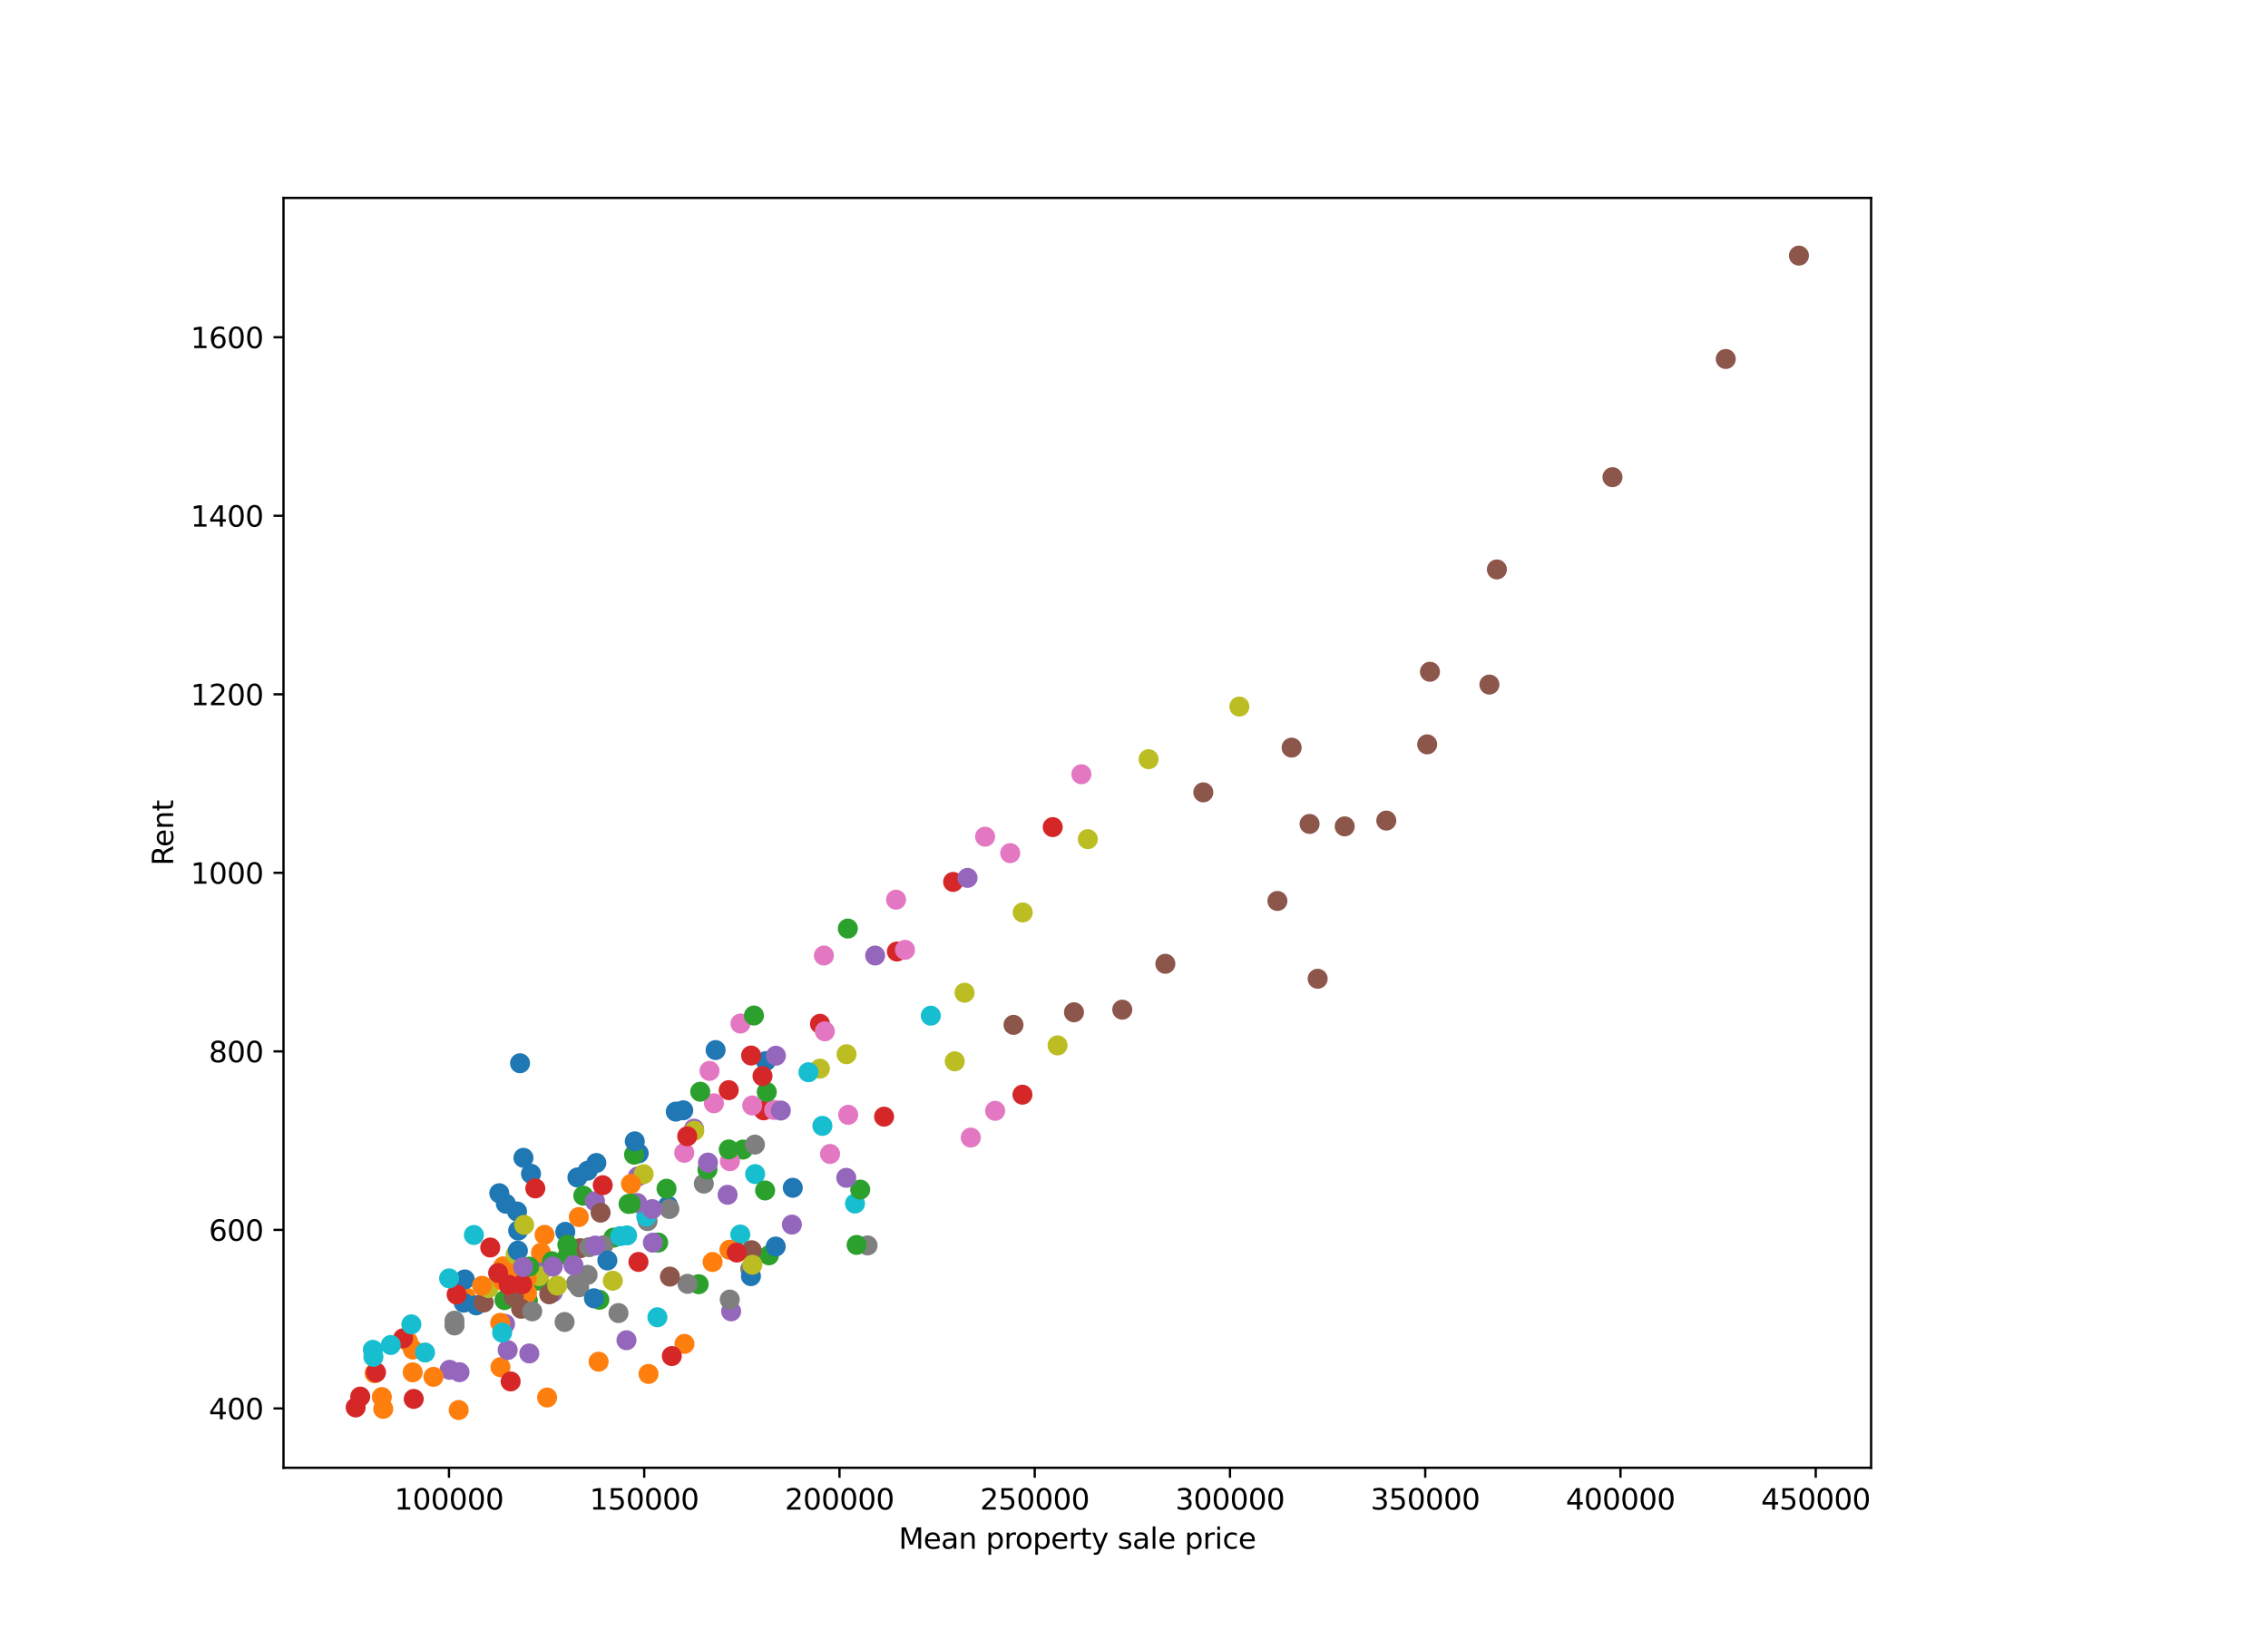 <?xml version="1.0" encoding="utf-8" standalone="no"?>
<!DOCTYPE svg PUBLIC "-//W3C//DTD SVG 1.1//EN"
  "http://www.w3.org/Graphics/SVG/1.1/DTD/svg11.dtd">
<svg xmlns:xlink="http://www.w3.org/1999/xlink" width="792pt" height="576pt" viewBox="0 0 792 576" xmlns="http://www.w3.org/2000/svg" version="1.1">
 <defs>
  <style type="text/css">*{stroke-linejoin: round; stroke-linecap: butt}</style>
 </defs>
 <g id="figure_1">
  <g id="patch_1">
   <path d="M 0 576 
L 792 576 
L 792 0 
L 0 0 
z
" style="fill: #ffffff"/>
  </g>
  <g id="axes_1">
   <g id="patch_2">
    <path d="M 99 512.64 
L 653.4 512.64 
L 653.4 69.12 
L 99 69.12 
z
" style="fill: #ffffff"/>
   </g>
   <g id="PathCollection_1">
    <defs>
     <path id="m754a66a275" d="M 0 3 
C 0.796 3 1.559 2.684 2.121 2.121 
C 2.684 1.559 3 0.796 3 0 
C 3 -0.796 2.684 -1.559 2.121 -2.121 
C 1.559 -2.684 0.796 -3 0 -3 
C -0.796 -3 -1.559 -2.684 -2.121 -2.121 
C -2.684 -1.559 -3 -0.796 -3 0 
C -3 0.796 -2.684 1.559 -2.121 2.121 
C -1.559 2.684 -0.796 3 0 3 
z
" style="stroke: #1f77b4"/>
    </defs>
    <g clip-path="url(#p78fa312c09)">
     <use xlink:href="#m754a66a275" x="176.651" y="420.423" style="fill: #1f77b4; stroke: #1f77b4"/>
     <use xlink:href="#m754a66a275" x="180.557" y="423.129" style="fill: #1f77b4; stroke: #1f77b4"/>
     <use xlink:href="#m754a66a275" x="180.947" y="429.792" style="fill: #1f77b4; stroke: #1f77b4"/>
     <use xlink:href="#m754a66a275" x="201.634" y="411.248" style="fill: #1f77b4; stroke: #1f77b4"/>
     <use xlink:href="#m754a66a275" x="223.04" y="402.833" style="fill: #1f77b4; stroke: #1f77b4"/>
     <use xlink:href="#m754a66a275" x="233.266" y="421.09" style="fill: #1f77b4; stroke: #1f77b4"/>
     <use xlink:href="#m754a66a275" x="238.594" y="387.793" style="fill: #1f77b4; stroke: #1f77b4"/>
     <use xlink:href="#m754a66a275" x="267.451" y="370.617" style="fill: #1f77b4; stroke: #1f77b4"/>
     <use xlink:href="#m754a66a275" x="276.843" y="414.861" style="fill: #1f77b4; stroke: #1f77b4"/>
    </g>
   </g>
   <g id="PathCollection_2">
    <defs>
     <path id="ma0bdd03307" d="M 0 3 
C 0.796 3 1.559 2.684 2.121 2.121 
C 2.684 1.559 3 0.796 3 0 
C 3 -0.796 2.684 -1.559 2.121 -2.121 
C 1.559 -2.684 0.796 -3 0 -3 
C -0.796 -3 -1.559 -2.684 -2.121 -2.121 
C -2.684 -1.559 -3 -0.796 -3 0 
C -3 0.796 -2.684 1.559 -2.121 2.121 
C -1.559 2.684 -0.796 3 0 3 
z
" style="stroke: #ff7f0e"/>
    </defs>
    <g clip-path="url(#p78fa312c09)">
     <use xlink:href="#ma0bdd03307" x="130.805" y="479.619" style="fill: #ff7f0e; stroke: #ff7f0e"/>
     <use xlink:href="#ma0bdd03307" x="142.482" y="468.542" style="fill: #ff7f0e; stroke: #ff7f0e"/>
     <use xlink:href="#ma0bdd03307" x="144.115" y="479.304" style="fill: #ff7f0e; stroke: #ff7f0e"/>
     <use xlink:href="#ma0bdd03307" x="162.631" y="453.091" style="fill: #ff7f0e; stroke: #ff7f0e"/>
     <use xlink:href="#ma0bdd03307" x="174.765" y="477.502" style="fill: #ff7f0e; stroke: #ff7f0e"/>
     <use xlink:href="#ma0bdd03307" x="175.723" y="442.291" style="fill: #ff7f0e; stroke: #ff7f0e"/>
     <use xlink:href="#ma0bdd03307" x="190.173" y="431.295" style="fill: #ff7f0e; stroke: #ff7f0e"/>
     <use xlink:href="#ma0bdd03307" x="209.039" y="475.594" style="fill: #ff7f0e; stroke: #ff7f0e"/>
     <use xlink:href="#ma0bdd03307" x="239.009" y="469.375" style="fill: #ff7f0e; stroke: #ff7f0e"/>
    </g>
   </g>
   <g id="PathCollection_3">
    <defs>
     <path id="m24e840da04" d="M 0 3 
C 0.796 3 1.559 2.684 2.121 2.121 
C 2.684 1.559 3 0.796 3 0 
C 3 -0.796 2.684 -1.559 2.121 -2.121 
C 1.559 -2.684 0.796 -3 0 -3 
C -0.796 -3 -1.559 -2.684 -2.121 -2.121 
C -2.684 -1.559 -3 -0.796 -3 0 
C -3 0.796 -2.684 1.559 -2.121 2.121 
C -1.559 2.684 -0.796 3 0 3 
z
" style="stroke: #2ca02c"/>
    </defs>
    <g clip-path="url(#p78fa312c09)">
     <use xlink:href="#m24e840da04" x="176.165" y="454.073" style="fill: #2ca02c; stroke: #2ca02c"/>
     <use xlink:href="#m24e840da04" x="184.326" y="454.282" style="fill: #2ca02c; stroke: #2ca02c"/>
     <use xlink:href="#m24e840da04" x="188.08" y="447.27" style="fill: #2ca02c; stroke: #2ca02c"/>
     <use xlink:href="#m24e840da04" x="209.299" y="453.967" style="fill: #2ca02c; stroke: #2ca02c"/>
     <use xlink:href="#m24e840da04" x="214.235" y="432.274" style="fill: #2ca02c; stroke: #2ca02c"/>
     <use xlink:href="#m24e840da04" x="232.756" y="415.179" style="fill: #2ca02c; stroke: #2ca02c"/>
     <use xlink:href="#m24e840da04" x="243.99" y="448.529" style="fill: #2ca02c; stroke: #2ca02c"/>
     <use xlink:href="#m24e840da04" x="259.446" y="401.511" style="fill: #2ca02c; stroke: #2ca02c"/>
     <use xlink:href="#m24e840da04" x="268.513" y="438.434" style="fill: #2ca02c; stroke: #2ca02c"/>
    </g>
   </g>
   <g id="PathCollection_4">
    <defs>
     <path id="m6008707500" d="M 0 3 
C 0.796 3 1.559 2.684 2.121 2.121 
C 2.684 1.559 3 0.796 3 0 
C 3 -0.796 2.684 -1.559 2.121 -2.121 
C 1.559 -2.684 0.796 -3 0 -3 
C -0.796 -3 -1.559 -2.684 -2.121 -2.121 
C -2.684 -1.559 -3 -0.796 -3 0 
C -3 0.796 -2.684 1.559 -2.121 2.121 
C -1.559 2.684 -0.796 3 0 3 
z
" style="stroke: #d62728"/>
    </defs>
    <g clip-path="url(#p78fa312c09)">
     <use xlink:href="#m6008707500" x="254.474" y="380.753" style="fill: #d62728; stroke: #d62728"/>
     <use xlink:href="#m6008707500" x="262.292" y="368.663" style="fill: #d62728; stroke: #d62728"/>
     <use xlink:href="#m6008707500" x="266.681" y="387.802" style="fill: #d62728; stroke: #d62728"/>
     <use xlink:href="#m6008707500" x="286.35" y="357.585" style="fill: #d62728; stroke: #d62728"/>
     <use xlink:href="#m6008707500" x="308.724" y="390.016" style="fill: #d62728; stroke: #d62728"/>
     <use xlink:href="#m6008707500" x="313.197" y="332.341" style="fill: #d62728; stroke: #d62728"/>
     <use xlink:href="#m6008707500" x="332.837" y="308.026" style="fill: #d62728; stroke: #d62728"/>
     <use xlink:href="#m6008707500" x="357.043" y="382.331" style="fill: #d62728; stroke: #d62728"/>
     <use xlink:href="#m6008707500" x="367.618" y="288.883" style="fill: #d62728; stroke: #d62728"/>
    </g>
   </g>
   <g id="PathCollection_5">
    <defs>
     <path id="m6a79832493" d="M 0 3 
C 0.796 3 1.559 2.684 2.121 2.121 
C 2.684 1.559 3 0.796 3 0 
C 3 -0.796 2.684 -1.559 2.121 -2.121 
C 1.559 -2.684 0.796 -3 0 -3 
C -0.796 -3 -1.559 -2.684 -2.121 -2.121 
C -2.684 -1.559 -3 -0.796 -3 0 
C -3 0.796 -2.684 1.559 -2.121 2.121 
C -1.559 2.684 -0.796 3 0 3 
z
" style="stroke: #9467bd"/>
    </defs>
    <g clip-path="url(#p78fa312c09)">
     <use xlink:href="#m6a79832493" x="156.998" y="478.425" style="fill: #9467bd; stroke: #9467bd"/>
     <use xlink:href="#m6a79832493" x="160.466" y="479.261" style="fill: #9467bd; stroke: #9467bd"/>
     <use xlink:href="#m6a79832493" x="176.377" y="462.391" style="fill: #9467bd; stroke: #9467bd"/>
     <use xlink:href="#m6a79832493" x="177.275" y="471.523" style="fill: #9467bd; stroke: #9467bd"/>
     <use xlink:href="#m6a79832493" x="184.842" y="472.72" style="fill: #9467bd; stroke: #9467bd"/>
     <use xlink:href="#m6a79832493" x="189.053" y="443.803" style="fill: #9467bd; stroke: #9467bd"/>
     <use xlink:href="#m6a79832493" x="193.07" y="451.37" style="fill: #9467bd; stroke: #9467bd"/>
     <use xlink:href="#m6a79832493" x="218.769" y="468.099" style="fill: #9467bd; stroke: #9467bd"/>
     <use xlink:href="#m6a79832493" x="255.317" y="458.004" style="fill: #9467bd; stroke: #9467bd"/>
    </g>
   </g>
   <g id="PathCollection_6">
    <defs>
     <path id="m490220d785" d="M 0 3 
C 0.796 3 1.559 2.684 2.121 2.121 
C 2.684 1.559 3 0.796 3 0 
C 3 -0.796 2.684 -1.559 2.121 -2.121 
C 1.559 -2.684 0.796 -3 0 -3 
C -0.796 -3 -1.559 -2.684 -2.121 -2.121 
C -2.684 -1.559 -3 -0.796 -3 0 
C -3 0.796 -2.684 1.559 -2.121 2.121 
C -1.559 2.684 -0.796 3 0 3 
z
" style="stroke: #8c564b"/>
    </defs>
    <g clip-path="url(#p78fa312c09)">
     <use xlink:href="#m490220d785" x="420.202" y="276.746" style="fill: #8c564b; stroke: #8c564b"/>
     <use xlink:href="#m490220d785" x="451.045" y="261.12" style="fill: #8c564b; stroke: #8c564b"/>
     <use xlink:href="#m490220d785" x="457.314" y="287.773" style="fill: #8c564b; stroke: #8c564b"/>
     <use xlink:href="#m490220d785" x="484.105" y="286.604" style="fill: #8c564b; stroke: #8c564b"/>
     <use xlink:href="#m490220d785" x="499.348" y="234.625" style="fill: #8c564b; stroke: #8c564b"/>
     <use xlink:href="#m490220d785" x="522.717" y="198.887" style="fill: #8c564b; stroke: #8c564b"/>
     <use xlink:href="#m490220d785" x="563.083" y="166.665" style="fill: #8c564b; stroke: #8c564b"/>
     <use xlink:href="#m490220d785" x="602.645" y="125.38" style="fill: #8c564b; stroke: #8c564b"/>
     <use xlink:href="#m490220d785" x="628.2" y="89.28" style="fill: #8c564b; stroke: #8c564b"/>
    </g>
   </g>
   <g id="PathCollection_7">
    <defs>
     <path id="m0684e28ce2" d="M 0 3 
C 0.796 3 1.559 2.684 2.121 2.121 
C 2.684 1.559 3 0.796 3 0 
C 3 -0.796 2.684 -1.559 2.121 -2.121 
C 1.559 -2.684 0.796 -3 0 -3 
C -0.796 -3 -1.559 -2.684 -2.121 -2.121 
C -2.684 -1.559 -3 -0.796 -3 0 
C -3 0.796 -2.684 1.559 -2.121 2.121 
C -1.559 2.684 -0.796 3 0 3 
z
" style="stroke: #e377c2"/>
    </defs>
    <g clip-path="url(#p78fa312c09)">
     <use xlink:href="#m0684e28ce2" x="247.768" y="374.034" style="fill: #e377c2; stroke: #e377c2"/>
     <use xlink:href="#m0684e28ce2" x="249.315" y="385.342" style="fill: #e377c2; stroke: #e377c2"/>
     <use xlink:href="#m0684e28ce2" x="258.566" y="357.486" style="fill: #e377c2; stroke: #e377c2"/>
     <use xlink:href="#m0684e28ce2" x="262.687" y="386.106" style="fill: #e377c2; stroke: #e377c2"/>
     <use xlink:href="#m0684e28ce2" x="287.713" y="333.735" style="fill: #e377c2; stroke: #e377c2"/>
     <use xlink:href="#m0684e28ce2" x="296.194" y="389.374" style="fill: #e377c2; stroke: #e377c2"/>
     <use xlink:href="#m0684e28ce2" x="312.905" y="314.23" style="fill: #e377c2; stroke: #e377c2"/>
     <use xlink:href="#m0684e28ce2" x="344.007" y="292.222" style="fill: #e377c2; stroke: #e377c2"/>
     <use xlink:href="#m0684e28ce2" x="347.511" y="387.974" style="fill: #e377c2; stroke: #e377c2"/>
    </g>
   </g>
   <g id="PathCollection_8">
    <defs>
     <path id="m3d6cec7d51" d="M 0 3 
C 0.796 3 1.559 2.684 2.121 2.121 
C 2.684 1.559 3 0.796 3 0 
C 3 -0.796 2.684 -1.559 2.121 -2.121 
C 1.559 -2.684 0.796 -3 0 -3 
C -0.796 -3 -1.559 -2.684 -2.121 -2.121 
C -2.684 -1.559 -3 -0.796 -3 0 
C -3 0.796 -2.684 1.559 -2.121 2.121 
C -1.559 2.684 -0.796 3 0 3 
z
" style="stroke: #7f7f7f"/>
    </defs>
    <g clip-path="url(#p78fa312c09)">
     <use xlink:href="#m3d6cec7d51" x="202.239" y="449.617" style="fill: #7f7f7f; stroke: #7f7f7f"/>
     <use xlink:href="#m3d6cec7d51" x="205.189" y="445.268" style="fill: #7f7f7f; stroke: #7f7f7f"/>
     <use xlink:href="#m3d6cec7d51" x="210.662" y="434.967" style="fill: #7f7f7f; stroke: #7f7f7f"/>
     <use xlink:href="#m3d6cec7d51" x="226.126" y="426.496" style="fill: #7f7f7f; stroke: #7f7f7f"/>
     <use xlink:href="#m3d6cec7d51" x="240.086" y="448.405" style="fill: #7f7f7f; stroke: #7f7f7f"/>
     <use xlink:href="#m3d6cec7d51" x="245.782" y="413.411" style="fill: #7f7f7f; stroke: #7f7f7f"/>
     <use xlink:href="#m3d6cec7d51" x="261.972" y="443.229" style="fill: #7f7f7f; stroke: #7f7f7f"/>
     <use xlink:href="#m3d6cec7d51" x="263.619" y="399.781" style="fill: #7f7f7f; stroke: #7f7f7f"/>
     <use xlink:href="#m3d6cec7d51" x="302.957" y="434.986" style="fill: #7f7f7f; stroke: #7f7f7f"/>
    </g>
   </g>
   <g id="PathCollection_9">
    <defs>
     <path id="m1cdafc6d02" d="M 0 3 
C 0.796 3 1.559 2.684 2.121 2.121 
C 2.684 1.559 3 0.796 3 0 
C 3 -0.796 2.684 -1.559 2.121 -2.121 
C 1.559 -2.684 0.796 -3 0 -3 
C -0.796 -3 -1.559 -2.684 -2.121 -2.121 
C -2.684 -1.559 -3 -0.796 -3 0 
C -3 0.796 -2.684 1.559 -2.121 2.121 
C -1.559 2.684 -0.796 3 0 3 
z
" style="stroke: #bcbd22"/>
    </defs>
    <g clip-path="url(#p78fa312c09)">
     <use xlink:href="#m1cdafc6d02" x="286.305" y="373.243" style="fill: #bcbd22; stroke: #bcbd22"/>
     <use xlink:href="#m1cdafc6d02" x="295.612" y="368.207" style="fill: #bcbd22; stroke: #bcbd22"/>
     <use xlink:href="#m1cdafc6d02" x="333.409" y="370.68" style="fill: #bcbd22; stroke: #bcbd22"/>
     <use xlink:href="#m1cdafc6d02" x="336.831" y="346.729" style="fill: #bcbd22; stroke: #bcbd22"/>
     <use xlink:href="#m1cdafc6d02" x="357.14" y="318.692" style="fill: #bcbd22; stroke: #bcbd22"/>
     <use xlink:href="#m1cdafc6d02" x="369.308" y="365.124" style="fill: #bcbd22; stroke: #bcbd22"/>
     <use xlink:href="#m1cdafc6d02" x="379.873" y="293.089" style="fill: #bcbd22; stroke: #bcbd22"/>
     <use xlink:href="#m1cdafc6d02" x="401.091" y="265.167" style="fill: #bcbd22; stroke: #bcbd22"/>
     <use xlink:href="#m1cdafc6d02" x="432.789" y="246.788" style="fill: #bcbd22; stroke: #bcbd22"/>
    </g>
   </g>
   <g id="PathCollection_10">
    <defs>
     <path id="m1af2e7f7c2" d="M 0 3 
C 0.796 3 1.559 2.684 2.121 2.121 
C 2.684 1.559 3 0.796 3 0 
C 3 -0.796 2.684 -1.559 2.121 -2.121 
C 1.559 -2.684 0.796 -3 0 -3 
C -0.796 -3 -1.559 -2.684 -2.121 -2.121 
C -2.684 -1.559 -3 -0.796 -3 0 
C -3 0.796 -2.684 1.559 -2.121 2.121 
C -1.559 2.684 -0.796 3 0 3 
z
" style="stroke: #17becf"/>
    </defs>
    <g clip-path="url(#p78fa312c09)">
     <use xlink:href="#m1af2e7f7c2" x="216.579" y="431.74" style="fill: #17becf; stroke: #17becf"/>
     <use xlink:href="#m1af2e7f7c2" x="218.982" y="431.491" style="fill: #17becf; stroke: #17becf"/>
     <use xlink:href="#m1af2e7f7c2" x="225.662" y="424.938" style="fill: #17becf; stroke: #17becf"/>
     <use xlink:href="#m1af2e7f7c2" x="258.514" y="431.176" style="fill: #17becf; stroke: #17becf"/>
     <use xlink:href="#m1af2e7f7c2" x="263.703" y="410.066" style="fill: #17becf; stroke: #17becf"/>
     <use xlink:href="#m1af2e7f7c2" x="282.307" y="374.502" style="fill: #17becf; stroke: #17becf"/>
     <use xlink:href="#m1af2e7f7c2" x="287.178" y="393.227" style="fill: #17becf; stroke: #17becf"/>
     <use xlink:href="#m1af2e7f7c2" x="298.575" y="420.361" style="fill: #17becf; stroke: #17becf"/>
     <use xlink:href="#m1af2e7f7c2" x="325.044" y="354.745" style="fill: #17becf; stroke: #17becf"/>
    </g>
   </g>
   <g id="PathCollection_11">
    <g clip-path="url(#p78fa312c09)">
     <use xlink:href="#m754a66a275" x="161.922" y="454.989" style="fill: #1f77b4; stroke: #1f77b4"/>
     <use xlink:href="#m754a66a275" x="162.291" y="446.858" style="fill: #1f77b4; stroke: #1f77b4"/>
     <use xlink:href="#m754a66a275" x="166.285" y="455.918" style="fill: #1f77b4; stroke: #1f77b4"/>
     <use xlink:href="#m754a66a275" x="197.403" y="430.241" style="fill: #1f77b4; stroke: #1f77b4"/>
     <use xlink:href="#m754a66a275" x="205.233" y="408.888" style="fill: #1f77b4; stroke: #1f77b4"/>
     <use xlink:href="#m754a66a275" x="207.399" y="453.446" style="fill: #1f77b4; stroke: #1f77b4"/>
     <use xlink:href="#m754a66a275" x="235.985" y="388.248" style="fill: #1f77b4; stroke: #1f77b4"/>
     <use xlink:href="#m754a66a275" x="249.894" y="366.751" style="fill: #1f77b4; stroke: #1f77b4"/>
     <use xlink:href="#m754a66a275" x="262.232" y="445.717" style="fill: #1f77b4; stroke: #1f77b4"/>
    </g>
   </g>
   <g id="PathCollection_12">
    <g clip-path="url(#p78fa312c09)">
     <use xlink:href="#ma0bdd03307" x="133.347" y="487.944" style="fill: #ff7f0e; stroke: #ff7f0e"/>
     <use xlink:href="#ma0bdd03307" x="133.824" y="492.072" style="fill: #ff7f0e; stroke: #ff7f0e"/>
     <use xlink:href="#ma0bdd03307" x="144.172" y="471.351" style="fill: #ff7f0e; stroke: #ff7f0e"/>
     <use xlink:href="#ma0bdd03307" x="151.367" y="480.891" style="fill: #ff7f0e; stroke: #ff7f0e"/>
     <use xlink:href="#ma0bdd03307" x="160.181" y="492.48" style="fill: #ff7f0e; stroke: #ff7f0e"/>
     <use xlink:href="#ma0bdd03307" x="174.683" y="462.02" style="fill: #ff7f0e; stroke: #ff7f0e"/>
     <use xlink:href="#ma0bdd03307" x="184.026" y="451.666" style="fill: #ff7f0e; stroke: #ff7f0e"/>
     <use xlink:href="#ma0bdd03307" x="191.052" y="488.106" style="fill: #ff7f0e; stroke: #ff7f0e"/>
     <use xlink:href="#ma0bdd03307" x="226.466" y="479.872" style="fill: #ff7f0e; stroke: #ff7f0e"/>
    </g>
   </g>
   <g id="PathCollection_13">
    <g clip-path="url(#p78fa312c09)">
     <use xlink:href="#m24e840da04" x="203.688" y="417.608" style="fill: #2ca02c; stroke: #2ca02c"/>
     <use xlink:href="#m24e840da04" x="219.507" y="420.495" style="fill: #2ca02c; stroke: #2ca02c"/>
     <use xlink:href="#m24e840da04" x="221.412" y="403.291" style="fill: #2ca02c; stroke: #2ca02c"/>
     <use xlink:href="#m24e840da04" x="244.525" y="381.299" style="fill: #2ca02c; stroke: #2ca02c"/>
     <use xlink:href="#m24e840da04" x="247.04" y="408.501" style="fill: #2ca02c; stroke: #2ca02c"/>
     <use xlink:href="#m24e840da04" x="263.285" y="354.686" style="fill: #2ca02c; stroke: #2ca02c"/>
     <use xlink:href="#m24e840da04" x="267.182" y="415.787" style="fill: #2ca02c; stroke: #2ca02c"/>
     <use xlink:href="#m24e840da04" x="296.072" y="324.313" style="fill: #2ca02c; stroke: #2ca02c"/>
     <use xlink:href="#m24e840da04" x="300.399" y="415.485" style="fill: #2ca02c; stroke: #2ca02c"/>
    </g>
   </g>
   <g id="PathCollection_14">
    <g clip-path="url(#p78fa312c09)">
     <use xlink:href="#m6008707500" x="124.2" y="491.573" style="fill: #d62728; stroke: #d62728"/>
     <use xlink:href="#m6008707500" x="125.798" y="487.8" style="fill: #d62728; stroke: #d62728"/>
     <use xlink:href="#m6008707500" x="131.306" y="479.329" style="fill: #d62728; stroke: #d62728"/>
     <use xlink:href="#m6008707500" x="140.769" y="467.432" style="fill: #d62728; stroke: #d62728"/>
     <use xlink:href="#m6008707500" x="144.476" y="488.595" style="fill: #d62728; stroke: #d62728"/>
     <use xlink:href="#m6008707500" x="159.46" y="452.133" style="fill: #d62728; stroke: #d62728"/>
     <use xlink:href="#m6008707500" x="171.199" y="435.712" style="fill: #d62728; stroke: #d62728"/>
     <use xlink:href="#m6008707500" x="178.319" y="482.488" style="fill: #d62728; stroke: #d62728"/>
     <use xlink:href="#m6008707500" x="234.599" y="473.627" style="fill: #d62728; stroke: #d62728"/>
    </g>
   </g>
   <g id="PathCollection_15">
    <g clip-path="url(#p78fa312c09)">
     <use xlink:href="#m6a79832493" x="207.781" y="419.581" style="fill: #9467bd; stroke: #9467bd"/>
     <use xlink:href="#m6a79832493" x="222.523" y="420.167" style="fill: #9467bd; stroke: #9467bd"/>
     <use xlink:href="#m6a79832493" x="222.752" y="410.911" style="fill: #9467bd; stroke: #9467bd"/>
     <use xlink:href="#m6a79832493" x="242.35" y="394.203" style="fill: #9467bd; stroke: #9467bd"/>
     <use xlink:href="#m6a79832493" x="254.083" y="417.302" style="fill: #9467bd; stroke: #9467bd"/>
     <use xlink:href="#m6a79832493" x="270.949" y="368.734" style="fill: #9467bd; stroke: #9467bd"/>
     <use xlink:href="#m6a79832493" x="295.52" y="411.372" style="fill: #9467bd; stroke: #9467bd"/>
     <use xlink:href="#m6a79832493" x="305.606" y="333.744" style="fill: #9467bd; stroke: #9467bd"/>
     <use xlink:href="#m6a79832493" x="337.867" y="306.614" style="fill: #9467bd; stroke: #9467bd"/>
    </g>
   </g>
   <g id="PathCollection_16">
    <g clip-path="url(#p78fa312c09)">
     <use xlink:href="#m490220d785" x="168.925" y="454.933" style="fill: #8c564b; stroke: #8c564b"/>
     <use xlink:href="#m490220d785" x="179.395" y="452.963" style="fill: #8c564b; stroke: #8c564b"/>
     <use xlink:href="#m490220d785" x="181.982" y="457.103" style="fill: #8c564b; stroke: #8c564b"/>
     <use xlink:href="#m490220d785" x="183.713" y="446.179" style="fill: #8c564b; stroke: #8c564b"/>
     <use xlink:href="#m490220d785" x="191.793" y="452.062" style="fill: #8c564b; stroke: #8c564b"/>
     <use xlink:href="#m490220d785" x="202.642" y="435.952" style="fill: #8c564b; stroke: #8c564b"/>
     <use xlink:href="#m490220d785" x="209.728" y="423.538" style="fill: #8c564b; stroke: #8c564b"/>
     <use xlink:href="#m490220d785" x="233.94" y="445.873" style="fill: #8c564b; stroke: #8c564b"/>
     <use xlink:href="#m490220d785" x="262.481" y="436.66" style="fill: #8c564b; stroke: #8c564b"/>
    </g>
   </g>
   <g id="PathCollection_17">
    <g clip-path="url(#p78fa312c09)">
     <use xlink:href="#m0684e28ce2" x="238.939" y="402.643" style="fill: #e377c2; stroke: #e377c2"/>
     <use xlink:href="#m0684e28ce2" x="254.888" y="405.57" style="fill: #e377c2; stroke: #e377c2"/>
     <use xlink:href="#m0684e28ce2" x="270.334" y="387.671" style="fill: #e377c2; stroke: #e377c2"/>
     <use xlink:href="#m0684e28ce2" x="288.039" y="360.207" style="fill: #e377c2; stroke: #e377c2"/>
     <use xlink:href="#m0684e28ce2" x="289.861" y="403.039" style="fill: #e377c2; stroke: #e377c2"/>
     <use xlink:href="#m0684e28ce2" x="316.033" y="331.752" style="fill: #e377c2; stroke: #e377c2"/>
     <use xlink:href="#m0684e28ce2" x="339.004" y="397.318" style="fill: #e377c2; stroke: #e377c2"/>
     <use xlink:href="#m0684e28ce2" x="352.772" y="297.968" style="fill: #e377c2; stroke: #e377c2"/>
     <use xlink:href="#m0684e28ce2" x="377.627" y="270.42" style="fill: #e377c2; stroke: #e377c2"/>
    </g>
   </g>
   <g id="PathCollection_18">
    <g clip-path="url(#p78fa312c09)">
     <use xlink:href="#m3d6cec7d51" x="158.708" y="462.946" style="fill: #7f7f7f; stroke: #7f7f7f"/>
     <use xlink:href="#m3d6cec7d51" x="158.717" y="461.265" style="fill: #7f7f7f; stroke: #7f7f7f"/>
     <use xlink:href="#m3d6cec7d51" x="185.862" y="458.007" style="fill: #7f7f7f; stroke: #7f7f7f"/>
     <use xlink:href="#m3d6cec7d51" x="197.157" y="461.736" style="fill: #7f7f7f; stroke: #7f7f7f"/>
     <use xlink:href="#m3d6cec7d51" x="201.175" y="448.193" style="fill: #7f7f7f; stroke: #7f7f7f"/>
     <use xlink:href="#m3d6cec7d51" x="205.759" y="435.588" style="fill: #7f7f7f; stroke: #7f7f7f"/>
     <use xlink:href="#m3d6cec7d51" x="215.977" y="458.612" style="fill: #7f7f7f; stroke: #7f7f7f"/>
     <use xlink:href="#m3d6cec7d51" x="233.765" y="422.259" style="fill: #7f7f7f; stroke: #7f7f7f"/>
     <use xlink:href="#m3d6cec7d51" x="254.836" y="453.892" style="fill: #7f7f7f; stroke: #7f7f7f"/>
    </g>
   </g>
   <g id="PathCollection_19">
    <g clip-path="url(#p78fa312c09)">
     <use xlink:href="#m1cdafc6d02" x="170.626" y="449.883" style="fill: #bcbd22; stroke: #bcbd22"/>
     <use xlink:href="#m1cdafc6d02" x="180.077" y="438.144" style="fill: #bcbd22; stroke: #bcbd22"/>
     <use xlink:href="#m1cdafc6d02" x="183.031" y="427.806" style="fill: #bcbd22; stroke: #bcbd22"/>
     <use xlink:href="#m1cdafc6d02" x="188.265" y="445.705" style="fill: #bcbd22; stroke: #bcbd22"/>
     <use xlink:href="#m1cdafc6d02" x="194.585" y="449" style="fill: #bcbd22; stroke: #bcbd22"/>
     <use xlink:href="#m1cdafc6d02" x="213.99" y="447.323" style="fill: #bcbd22; stroke: #bcbd22"/>
     <use xlink:href="#m1cdafc6d02" x="224.767" y="410.094" style="fill: #bcbd22; stroke: #bcbd22"/>
     <use xlink:href="#m1cdafc6d02" x="242.452" y="394.939" style="fill: #bcbd22; stroke: #bcbd22"/>
     <use xlink:href="#m1cdafc6d02" x="262.748" y="441.751" style="fill: #bcbd22; stroke: #bcbd22"/>
    </g>
   </g>
   <g id="PathCollection_20">
    <g clip-path="url(#p78fa312c09)">
     <use xlink:href="#m1af2e7f7c2" x="130.211" y="471.435" style="fill: #17becf; stroke: #17becf"/>
     <use xlink:href="#m1af2e7f7c2" x="130.401" y="473.898" style="fill: #17becf; stroke: #17becf"/>
     <use xlink:href="#m1af2e7f7c2" x="136.46" y="469.758" style="fill: #17becf; stroke: #17becf"/>
     <use xlink:href="#m1af2e7f7c2" x="143.642" y="462.55" style="fill: #17becf; stroke: #17becf"/>
     <use xlink:href="#m1af2e7f7c2" x="148.435" y="472.392" style="fill: #17becf; stroke: #17becf"/>
     <use xlink:href="#m1af2e7f7c2" x="156.832" y="446.487" style="fill: #17becf; stroke: #17becf"/>
     <use xlink:href="#m1af2e7f7c2" x="165.483" y="431.335" style="fill: #17becf; stroke: #17becf"/>
     <use xlink:href="#m1af2e7f7c2" x="175.362" y="465.424" style="fill: #17becf; stroke: #17becf"/>
     <use xlink:href="#m1af2e7f7c2" x="229.569" y="460.077" style="fill: #17becf; stroke: #17becf"/>
    </g>
   </g>
   <g id="PathCollection_21">
    <g clip-path="url(#p78fa312c09)">
     <use xlink:href="#m754a66a275" x="174.359" y="416.754" style="fill: #1f77b4; stroke: #1f77b4"/>
     <use xlink:href="#m754a66a275" x="180.846" y="436.797" style="fill: #1f77b4; stroke: #1f77b4"/>
     <use xlink:href="#m754a66a275" x="181.599" y="371.359" style="fill: #1f77b4; stroke: #1f77b4"/>
     <use xlink:href="#m754a66a275" x="182.792" y="404.392" style="fill: #1f77b4; stroke: #1f77b4"/>
     <use xlink:href="#m754a66a275" x="185.431" y="409.963" style="fill: #1f77b4; stroke: #1f77b4"/>
     <use xlink:href="#m754a66a275" x="208.252" y="406.188" style="fill: #1f77b4; stroke: #1f77b4"/>
     <use xlink:href="#m754a66a275" x="212.096" y="440.242" style="fill: #1f77b4; stroke: #1f77b4"/>
     <use xlink:href="#m754a66a275" x="221.667" y="398.63" style="fill: #1f77b4; stroke: #1f77b4"/>
     <use xlink:href="#m754a66a275" x="270.892" y="435.382" style="fill: #1f77b4; stroke: #1f77b4"/>
    </g>
   </g>
   <g id="PathCollection_22">
    <g clip-path="url(#p78fa312c09)">
     <use xlink:href="#ma0bdd03307" x="168.316" y="449.066" style="fill: #ff7f0e; stroke: #ff7f0e"/>
     <use xlink:href="#ma0bdd03307" x="175.457" y="447.251" style="fill: #ff7f0e; stroke: #ff7f0e"/>
     <use xlink:href="#ma0bdd03307" x="179.09" y="444.866" style="fill: #ff7f0e; stroke: #ff7f0e"/>
     <use xlink:href="#ma0bdd03307" x="183.918" y="446.609" style="fill: #ff7f0e; stroke: #ff7f0e"/>
     <use xlink:href="#ma0bdd03307" x="188.92" y="437.539" style="fill: #ff7f0e; stroke: #ff7f0e"/>
     <use xlink:href="#ma0bdd03307" x="202.106" y="425.078" style="fill: #ff7f0e; stroke: #ff7f0e"/>
     <use xlink:href="#ma0bdd03307" x="220.345" y="413.502" style="fill: #ff7f0e; stroke: #ff7f0e"/>
     <use xlink:href="#ma0bdd03307" x="248.844" y="440.776" style="fill: #ff7f0e; stroke: #ff7f0e"/>
     <use xlink:href="#ma0bdd03307" x="254.72" y="436.495" style="fill: #ff7f0e; stroke: #ff7f0e"/>
    </g>
   </g>
   <g id="PathCollection_23">
    <g clip-path="url(#p78fa312c09)">
     <use xlink:href="#m24e840da04" x="184.81" y="442.391" style="fill: #2ca02c; stroke: #2ca02c"/>
     <use xlink:href="#m24e840da04" x="192.754" y="440.514" style="fill: #2ca02c; stroke: #2ca02c"/>
     <use xlink:href="#m24e840da04" x="198.128" y="434.755" style="fill: #2ca02c; stroke: #2ca02c"/>
     <use xlink:href="#m24e840da04" x="198.209" y="438.54" style="fill: #2ca02c; stroke: #2ca02c"/>
     <use xlink:href="#m24e840da04" x="220.25" y="420.408" style="fill: #2ca02c; stroke: #2ca02c"/>
     <use xlink:href="#m24e840da04" x="229.841" y="433.979" style="fill: #2ca02c; stroke: #2ca02c"/>
     <use xlink:href="#m24e840da04" x="254.487" y="401.461" style="fill: #2ca02c; stroke: #2ca02c"/>
     <use xlink:href="#m24e840da04" x="267.76" y="381.402" style="fill: #2ca02c; stroke: #2ca02c"/>
     <use xlink:href="#m24e840da04" x="299.137" y="434.815" style="fill: #2ca02c; stroke: #2ca02c"/>
    </g>
   </g>
   <g id="PathCollection_24">
    <g clip-path="url(#p78fa312c09)">
     <use xlink:href="#m6008707500" x="173.952" y="444.607" style="fill: #d62728; stroke: #d62728"/>
     <use xlink:href="#m6008707500" x="177.619" y="448.71" style="fill: #d62728; stroke: #d62728"/>
     <use xlink:href="#m6008707500" x="182.363" y="448.564" style="fill: #d62728; stroke: #d62728"/>
     <use xlink:href="#m6008707500" x="186.931" y="415.073" style="fill: #d62728; stroke: #d62728"/>
     <use xlink:href="#m6008707500" x="210.486" y="413.963" style="fill: #d62728; stroke: #d62728"/>
     <use xlink:href="#m6008707500" x="222.953" y="440.754" style="fill: #d62728; stroke: #d62728"/>
     <use xlink:href="#m6008707500" x="239.983" y="396.856" style="fill: #d62728; stroke: #d62728"/>
     <use xlink:href="#m6008707500" x="257.288" y="437.48" style="fill: #d62728; stroke: #d62728"/>
     <use xlink:href="#m6008707500" x="266.271" y="375.843" style="fill: #d62728; stroke: #d62728"/>
    </g>
   </g>
   <g id="PathCollection_25">
    <g clip-path="url(#p78fa312c09)">
     <use xlink:href="#m6a79832493" x="182.685" y="442.518" style="fill: #9467bd; stroke: #9467bd"/>
     <use xlink:href="#m6a79832493" x="193.05" y="442.369" style="fill: #9467bd; stroke: #9467bd"/>
     <use xlink:href="#m6a79832493" x="200.255" y="441.932" style="fill: #9467bd; stroke: #9467bd"/>
     <use xlink:href="#m6a79832493" x="207.879" y="435.033" style="fill: #9467bd; stroke: #9467bd"/>
     <use xlink:href="#m6a79832493" x="227.755" y="422.3" style="fill: #9467bd; stroke: #9467bd"/>
     <use xlink:href="#m6a79832493" x="227.975" y="434.013" style="fill: #9467bd; stroke: #9467bd"/>
     <use xlink:href="#m6a79832493" x="247.22" y="406.05" style="fill: #9467bd; stroke: #9467bd"/>
     <use xlink:href="#m6a79832493" x="272.674" y="387.871" style="fill: #9467bd; stroke: #9467bd"/>
     <use xlink:href="#m6a79832493" x="276.534" y="427.715" style="fill: #9467bd; stroke: #9467bd"/>
    </g>
   </g>
   <g id="PathCollection_26">
    <g clip-path="url(#p78fa312c09)">
     <use xlink:href="#m490220d785" x="353.918" y="357.947" style="fill: #8c564b; stroke: #8c564b"/>
     <use xlink:href="#m490220d785" x="375.042" y="353.557" style="fill: #8c564b; stroke: #8c564b"/>
     <use xlink:href="#m490220d785" x="391.9" y="352.644" style="fill: #8c564b; stroke: #8c564b"/>
     <use xlink:href="#m490220d785" x="406.95" y="336.619" style="fill: #8c564b; stroke: #8c564b"/>
     <use xlink:href="#m490220d785" x="446.081" y="314.673" style="fill: #8c564b; stroke: #8c564b"/>
     <use xlink:href="#m490220d785" x="460.139" y="341.847" style="fill: #8c564b; stroke: #8c564b"/>
     <use xlink:href="#m490220d785" x="469.58" y="288.627" style="fill: #8c564b; stroke: #8c564b"/>
     <use xlink:href="#m490220d785" x="498.381" y="259.985" style="fill: #8c564b; stroke: #8c564b"/>
     <use xlink:href="#m490220d785" x="520.108" y="239.096" style="fill: #8c564b; stroke: #8c564b"/>
    </g>
   </g>
   <g id="matplotlib.axis_1">
    <g id="xtick_1">
     <g id="line2d_1">
      <defs>
       <path id="m80cad1e490" d="M 0 0 
L 0 3.5 
" style="stroke: #000000; stroke-width: 0.8"/>
      </defs>
      <g>
       <use xlink:href="#m80cad1e490" x="156.785" y="512.64" style="stroke: #000000; stroke-width: 0.8"/>
      </g>
     </g>
     <g id="text_1">
      <!-- 100000 -->
      <g transform="translate(137.697 527.238)scale(0.1 -0.1)">
       <defs>
        <path id="DejaVuSans-31" d="M 794 531 
L 1825 531 
L 1825 4091 
L 703 3866 
L 703 4441 
L 1819 4666 
L 2450 4666 
L 2450 531 
L 3481 531 
L 3481 0 
L 794 0 
L 794 531 
z
" transform="scale(0.016)"/>
        <path id="DejaVuSans-30" d="M 2034 4250 
Q 1547 4250 1301 3770 
Q 1056 3291 1056 2328 
Q 1056 1369 1301 889 
Q 1547 409 2034 409 
Q 2525 409 2770 889 
Q 3016 1369 3016 2328 
Q 3016 3291 2770 3770 
Q 2525 4250 2034 4250 
z
M 2034 4750 
Q 2819 4750 3233 4129 
Q 3647 3509 3647 2328 
Q 3647 1150 3233 529 
Q 2819 -91 2034 -91 
Q 1250 -91 836 529 
Q 422 1150 422 2328 
Q 422 3509 836 4129 
Q 1250 4750 2034 4750 
z
" transform="scale(0.016)"/>
       </defs>
       <use xlink:href="#DejaVuSans-31"/>
       <use xlink:href="#DejaVuSans-30" x="63.623"/>
       <use xlink:href="#DejaVuSans-30" x="127.246"/>
       <use xlink:href="#DejaVuSans-30" x="190.869"/>
       <use xlink:href="#DejaVuSans-30" x="254.492"/>
       <use xlink:href="#DejaVuSans-30" x="318.115"/>
      </g>
     </g>
    </g>
    <g id="xtick_2">
     <g id="line2d_2">
      <g>
       <use xlink:href="#m80cad1e490" x="224.968" y="512.64" style="stroke: #000000; stroke-width: 0.8"/>
      </g>
     </g>
     <g id="text_2">
      <!-- 150000 -->
      <g transform="translate(205.88 527.238)scale(0.1 -0.1)">
       <defs>
        <path id="DejaVuSans-35" d="M 691 4666 
L 3169 4666 
L 3169 4134 
L 1269 4134 
L 1269 2991 
Q 1406 3038 1543 3061 
Q 1681 3084 1819 3084 
Q 2600 3084 3056 2656 
Q 3513 2228 3513 1497 
Q 3513 744 3044 326 
Q 2575 -91 1722 -91 
Q 1428 -91 1123 -41 
Q 819 9 494 109 
L 494 744 
Q 775 591 1075 516 
Q 1375 441 1709 441 
Q 2250 441 2565 725 
Q 2881 1009 2881 1497 
Q 2881 1984 2565 2268 
Q 2250 2553 1709 2553 
Q 1456 2553 1204 2497 
Q 953 2441 691 2322 
L 691 4666 
z
" transform="scale(0.016)"/>
       </defs>
       <use xlink:href="#DejaVuSans-31"/>
       <use xlink:href="#DejaVuSans-35" x="63.623"/>
       <use xlink:href="#DejaVuSans-30" x="127.246"/>
       <use xlink:href="#DejaVuSans-30" x="190.869"/>
       <use xlink:href="#DejaVuSans-30" x="254.492"/>
       <use xlink:href="#DejaVuSans-30" x="318.115"/>
      </g>
     </g>
    </g>
    <g id="xtick_3">
     <g id="line2d_3">
      <g>
       <use xlink:href="#m80cad1e490" x="293.151" y="512.64" style="stroke: #000000; stroke-width: 0.8"/>
      </g>
     </g>
     <g id="text_3">
      <!-- 200000 -->
      <g transform="translate(274.063 527.238)scale(0.1 -0.1)">
       <defs>
        <path id="DejaVuSans-32" d="M 1228 531 
L 3431 531 
L 3431 0 
L 469 0 
L 469 531 
Q 828 903 1448 1529 
Q 2069 2156 2228 2338 
Q 2531 2678 2651 2914 
Q 2772 3150 2772 3378 
Q 2772 3750 2511 3984 
Q 2250 4219 1831 4219 
Q 1534 4219 1204 4116 
Q 875 4013 500 3803 
L 500 4441 
Q 881 4594 1212 4672 
Q 1544 4750 1819 4750 
Q 2544 4750 2975 4387 
Q 3406 4025 3406 3419 
Q 3406 3131 3298 2873 
Q 3191 2616 2906 2266 
Q 2828 2175 2409 1742 
Q 1991 1309 1228 531 
z
" transform="scale(0.016)"/>
       </defs>
       <use xlink:href="#DejaVuSans-32"/>
       <use xlink:href="#DejaVuSans-30" x="63.623"/>
       <use xlink:href="#DejaVuSans-30" x="127.246"/>
       <use xlink:href="#DejaVuSans-30" x="190.869"/>
       <use xlink:href="#DejaVuSans-30" x="254.492"/>
       <use xlink:href="#DejaVuSans-30" x="318.115"/>
      </g>
     </g>
    </g>
    <g id="xtick_4">
     <g id="line2d_4">
      <g>
       <use xlink:href="#m80cad1e490" x="361.333" y="512.64" style="stroke: #000000; stroke-width: 0.8"/>
      </g>
     </g>
     <g id="text_4">
      <!-- 250000 -->
      <g transform="translate(342.246 527.238)scale(0.1 -0.1)">
       <use xlink:href="#DejaVuSans-32"/>
       <use xlink:href="#DejaVuSans-35" x="63.623"/>
       <use xlink:href="#DejaVuSans-30" x="127.246"/>
       <use xlink:href="#DejaVuSans-30" x="190.869"/>
       <use xlink:href="#DejaVuSans-30" x="254.492"/>
       <use xlink:href="#DejaVuSans-30" x="318.115"/>
      </g>
     </g>
    </g>
    <g id="xtick_5">
     <g id="line2d_5">
      <g>
       <use xlink:href="#m80cad1e490" x="429.516" y="512.64" style="stroke: #000000; stroke-width: 0.8"/>
      </g>
     </g>
     <g id="text_5">
      <!-- 300000 -->
      <g transform="translate(410.429 527.238)scale(0.1 -0.1)">
       <defs>
        <path id="DejaVuSans-33" d="M 2597 2516 
Q 3050 2419 3304 2112 
Q 3559 1806 3559 1356 
Q 3559 666 3084 287 
Q 2609 -91 1734 -91 
Q 1441 -91 1130 -33 
Q 819 25 488 141 
L 488 750 
Q 750 597 1062 519 
Q 1375 441 1716 441 
Q 2309 441 2620 675 
Q 2931 909 2931 1356 
Q 2931 1769 2642 2001 
Q 2353 2234 1838 2234 
L 1294 2234 
L 1294 2753 
L 1863 2753 
Q 2328 2753 2575 2939 
Q 2822 3125 2822 3475 
Q 2822 3834 2567 4026 
Q 2313 4219 1838 4219 
Q 1578 4219 1281 4162 
Q 984 4106 628 3988 
L 628 4550 
Q 988 4650 1302 4700 
Q 1616 4750 1894 4750 
Q 2613 4750 3031 4423 
Q 3450 4097 3450 3541 
Q 3450 3153 3228 2886 
Q 3006 2619 2597 2516 
z
" transform="scale(0.016)"/>
       </defs>
       <use xlink:href="#DejaVuSans-33"/>
       <use xlink:href="#DejaVuSans-30" x="63.623"/>
       <use xlink:href="#DejaVuSans-30" x="127.246"/>
       <use xlink:href="#DejaVuSans-30" x="190.869"/>
       <use xlink:href="#DejaVuSans-30" x="254.492"/>
       <use xlink:href="#DejaVuSans-30" x="318.115"/>
      </g>
     </g>
    </g>
    <g id="xtick_6">
     <g id="line2d_6">
      <g>
       <use xlink:href="#m80cad1e490" x="497.699" y="512.64" style="stroke: #000000; stroke-width: 0.8"/>
      </g>
     </g>
     <g id="text_6">
      <!-- 350000 -->
      <g transform="translate(478.612 527.238)scale(0.1 -0.1)">
       <use xlink:href="#DejaVuSans-33"/>
       <use xlink:href="#DejaVuSans-35" x="63.623"/>
       <use xlink:href="#DejaVuSans-30" x="127.246"/>
       <use xlink:href="#DejaVuSans-30" x="190.869"/>
       <use xlink:href="#DejaVuSans-30" x="254.492"/>
       <use xlink:href="#DejaVuSans-30" x="318.115"/>
      </g>
     </g>
    </g>
    <g id="xtick_7">
     <g id="line2d_7">
      <g>
       <use xlink:href="#m80cad1e490" x="565.882" y="512.64" style="stroke: #000000; stroke-width: 0.8"/>
      </g>
     </g>
     <g id="text_7">
      <!-- 400000 -->
      <g transform="translate(546.794 527.238)scale(0.1 -0.1)">
       <defs>
        <path id="DejaVuSans-34" d="M 2419 4116 
L 825 1625 
L 2419 1625 
L 2419 4116 
z
M 2253 4666 
L 3047 4666 
L 3047 1625 
L 3713 1625 
L 3713 1100 
L 3047 1100 
L 3047 0 
L 2419 0 
L 2419 1100 
L 313 1100 
L 313 1709 
L 2253 4666 
z
" transform="scale(0.016)"/>
       </defs>
       <use xlink:href="#DejaVuSans-34"/>
       <use xlink:href="#DejaVuSans-30" x="63.623"/>
       <use xlink:href="#DejaVuSans-30" x="127.246"/>
       <use xlink:href="#DejaVuSans-30" x="190.869"/>
       <use xlink:href="#DejaVuSans-30" x="254.492"/>
       <use xlink:href="#DejaVuSans-30" x="318.115"/>
      </g>
     </g>
    </g>
    <g id="xtick_8">
     <g id="line2d_8">
      <g>
       <use xlink:href="#m80cad1e490" x="634.065" y="512.64" style="stroke: #000000; stroke-width: 0.8"/>
      </g>
     </g>
     <g id="text_8">
      <!-- 450000 -->
      <g transform="translate(614.977 527.238)scale(0.1 -0.1)">
       <use xlink:href="#DejaVuSans-34"/>
       <use xlink:href="#DejaVuSans-35" x="63.623"/>
       <use xlink:href="#DejaVuSans-30" x="127.246"/>
       <use xlink:href="#DejaVuSans-30" x="190.869"/>
       <use xlink:href="#DejaVuSans-30" x="254.492"/>
       <use xlink:href="#DejaVuSans-30" x="318.115"/>
      </g>
     </g>
    </g>
    <g id="text_9">
     <!-- Mean property sale price -->
     <g transform="translate(313.828 540.917)scale(0.1 -0.1)">
      <defs>
       <path id="DejaVuSans-4d" d="M 628 4666 
L 1569 4666 
L 2759 1491 
L 3956 4666 
L 4897 4666 
L 4897 0 
L 4281 0 
L 4281 4097 
L 3078 897 
L 2444 897 
L 1241 4097 
L 1241 0 
L 628 0 
L 628 4666 
z
" transform="scale(0.016)"/>
       <path id="DejaVuSans-65" d="M 3597 1894 
L 3597 1613 
L 953 1613 
Q 991 1019 1311 708 
Q 1631 397 2203 397 
Q 2534 397 2845 478 
Q 3156 559 3463 722 
L 3463 178 
Q 3153 47 2828 -22 
Q 2503 -91 2169 -91 
Q 1331 -91 842 396 
Q 353 884 353 1716 
Q 353 2575 817 3079 
Q 1281 3584 2069 3584 
Q 2775 3584 3186 3129 
Q 3597 2675 3597 1894 
z
M 3022 2063 
Q 3016 2534 2758 2815 
Q 2500 3097 2075 3097 
Q 1594 3097 1305 2825 
Q 1016 2553 972 2059 
L 3022 2063 
z
" transform="scale(0.016)"/>
       <path id="DejaVuSans-61" d="M 2194 1759 
Q 1497 1759 1228 1600 
Q 959 1441 959 1056 
Q 959 750 1161 570 
Q 1363 391 1709 391 
Q 2188 391 2477 730 
Q 2766 1069 2766 1631 
L 2766 1759 
L 2194 1759 
z
M 3341 1997 
L 3341 0 
L 2766 0 
L 2766 531 
Q 2569 213 2275 61 
Q 1981 -91 1556 -91 
Q 1019 -91 701 211 
Q 384 513 384 1019 
Q 384 1609 779 1909 
Q 1175 2209 1959 2209 
L 2766 2209 
L 2766 2266 
Q 2766 2663 2505 2880 
Q 2244 3097 1772 3097 
Q 1472 3097 1187 3025 
Q 903 2953 641 2809 
L 641 3341 
Q 956 3463 1253 3523 
Q 1550 3584 1831 3584 
Q 2591 3584 2966 3190 
Q 3341 2797 3341 1997 
z
" transform="scale(0.016)"/>
       <path id="DejaVuSans-6e" d="M 3513 2113 
L 3513 0 
L 2938 0 
L 2938 2094 
Q 2938 2591 2744 2837 
Q 2550 3084 2163 3084 
Q 1697 3084 1428 2787 
Q 1159 2491 1159 1978 
L 1159 0 
L 581 0 
L 581 3500 
L 1159 3500 
L 1159 2956 
Q 1366 3272 1645 3428 
Q 1925 3584 2291 3584 
Q 2894 3584 3203 3211 
Q 3513 2838 3513 2113 
z
" transform="scale(0.016)"/>
       <path id="DejaVuSans-20" transform="scale(0.016)"/>
       <path id="DejaVuSans-70" d="M 1159 525 
L 1159 -1331 
L 581 -1331 
L 581 3500 
L 1159 3500 
L 1159 2969 
Q 1341 3281 1617 3432 
Q 1894 3584 2278 3584 
Q 2916 3584 3314 3078 
Q 3713 2572 3713 1747 
Q 3713 922 3314 415 
Q 2916 -91 2278 -91 
Q 1894 -91 1617 61 
Q 1341 213 1159 525 
z
M 3116 1747 
Q 3116 2381 2855 2742 
Q 2594 3103 2138 3103 
Q 1681 3103 1420 2742 
Q 1159 2381 1159 1747 
Q 1159 1113 1420 752 
Q 1681 391 2138 391 
Q 2594 391 2855 752 
Q 3116 1113 3116 1747 
z
" transform="scale(0.016)"/>
       <path id="DejaVuSans-72" d="M 2631 2963 
Q 2534 3019 2420 3045 
Q 2306 3072 2169 3072 
Q 1681 3072 1420 2755 
Q 1159 2438 1159 1844 
L 1159 0 
L 581 0 
L 581 3500 
L 1159 3500 
L 1159 2956 
Q 1341 3275 1631 3429 
Q 1922 3584 2338 3584 
Q 2397 3584 2469 3576 
Q 2541 3569 2628 3553 
L 2631 2963 
z
" transform="scale(0.016)"/>
       <path id="DejaVuSans-6f" d="M 1959 3097 
Q 1497 3097 1228 2736 
Q 959 2375 959 1747 
Q 959 1119 1226 758 
Q 1494 397 1959 397 
Q 2419 397 2687 759 
Q 2956 1122 2956 1747 
Q 2956 2369 2687 2733 
Q 2419 3097 1959 3097 
z
M 1959 3584 
Q 2709 3584 3137 3096 
Q 3566 2609 3566 1747 
Q 3566 888 3137 398 
Q 2709 -91 1959 -91 
Q 1206 -91 779 398 
Q 353 888 353 1747 
Q 353 2609 779 3096 
Q 1206 3584 1959 3584 
z
" transform="scale(0.016)"/>
       <path id="DejaVuSans-74" d="M 1172 4494 
L 1172 3500 
L 2356 3500 
L 2356 3053 
L 1172 3053 
L 1172 1153 
Q 1172 725 1289 603 
Q 1406 481 1766 481 
L 2356 481 
L 2356 0 
L 1766 0 
Q 1100 0 847 248 
Q 594 497 594 1153 
L 594 3053 
L 172 3053 
L 172 3500 
L 594 3500 
L 594 4494 
L 1172 4494 
z
" transform="scale(0.016)"/>
       <path id="DejaVuSans-79" d="M 2059 -325 
Q 1816 -950 1584 -1140 
Q 1353 -1331 966 -1331 
L 506 -1331 
L 506 -850 
L 844 -850 
Q 1081 -850 1212 -737 
Q 1344 -625 1503 -206 
L 1606 56 
L 191 3500 
L 800 3500 
L 1894 763 
L 2988 3500 
L 3597 3500 
L 2059 -325 
z
" transform="scale(0.016)"/>
       <path id="DejaVuSans-73" d="M 2834 3397 
L 2834 2853 
Q 2591 2978 2328 3040 
Q 2066 3103 1784 3103 
Q 1356 3103 1142 2972 
Q 928 2841 928 2578 
Q 928 2378 1081 2264 
Q 1234 2150 1697 2047 
L 1894 2003 
Q 2506 1872 2764 1633 
Q 3022 1394 3022 966 
Q 3022 478 2636 193 
Q 2250 -91 1575 -91 
Q 1294 -91 989 -36 
Q 684 19 347 128 
L 347 722 
Q 666 556 975 473 
Q 1284 391 1588 391 
Q 1994 391 2212 530 
Q 2431 669 2431 922 
Q 2431 1156 2273 1281 
Q 2116 1406 1581 1522 
L 1381 1569 
Q 847 1681 609 1914 
Q 372 2147 372 2553 
Q 372 3047 722 3315 
Q 1072 3584 1716 3584 
Q 2034 3584 2315 3537 
Q 2597 3491 2834 3397 
z
" transform="scale(0.016)"/>
       <path id="DejaVuSans-6c" d="M 603 4863 
L 1178 4863 
L 1178 0 
L 603 0 
L 603 4863 
z
" transform="scale(0.016)"/>
       <path id="DejaVuSans-69" d="M 603 3500 
L 1178 3500 
L 1178 0 
L 603 0 
L 603 3500 
z
M 603 4863 
L 1178 4863 
L 1178 4134 
L 603 4134 
L 603 4863 
z
" transform="scale(0.016)"/>
       <path id="DejaVuSans-63" d="M 3122 3366 
L 3122 2828 
Q 2878 2963 2633 3030 
Q 2388 3097 2138 3097 
Q 1578 3097 1268 2742 
Q 959 2388 959 1747 
Q 959 1106 1268 751 
Q 1578 397 2138 397 
Q 2388 397 2633 464 
Q 2878 531 3122 666 
L 3122 134 
Q 2881 22 2623 -34 
Q 2366 -91 2075 -91 
Q 1284 -91 818 406 
Q 353 903 353 1747 
Q 353 2603 823 3093 
Q 1294 3584 2113 3584 
Q 2378 3584 2631 3529 
Q 2884 3475 3122 3366 
z
" transform="scale(0.016)"/>
      </defs>
      <use xlink:href="#DejaVuSans-4d"/>
      <use xlink:href="#DejaVuSans-65" x="86.279"/>
      <use xlink:href="#DejaVuSans-61" x="147.803"/>
      <use xlink:href="#DejaVuSans-6e" x="209.082"/>
      <use xlink:href="#DejaVuSans-20" x="272.461"/>
      <use xlink:href="#DejaVuSans-70" x="304.248"/>
      <use xlink:href="#DejaVuSans-72" x="367.725"/>
      <use xlink:href="#DejaVuSans-6f" x="406.588"/>
      <use xlink:href="#DejaVuSans-70" x="467.77"/>
      <use xlink:href="#DejaVuSans-65" x="531.246"/>
      <use xlink:href="#DejaVuSans-72" x="592.77"/>
      <use xlink:href="#DejaVuSans-74" x="633.883"/>
      <use xlink:href="#DejaVuSans-79" x="673.092"/>
      <use xlink:href="#DejaVuSans-20" x="732.271"/>
      <use xlink:href="#DejaVuSans-73" x="764.059"/>
      <use xlink:href="#DejaVuSans-61" x="816.158"/>
      <use xlink:href="#DejaVuSans-6c" x="877.438"/>
      <use xlink:href="#DejaVuSans-65" x="905.221"/>
      <use xlink:href="#DejaVuSans-20" x="966.744"/>
      <use xlink:href="#DejaVuSans-70" x="998.531"/>
      <use xlink:href="#DejaVuSans-72" x="1062.008"/>
      <use xlink:href="#DejaVuSans-69" x="1103.121"/>
      <use xlink:href="#DejaVuSans-63" x="1130.904"/>
      <use xlink:href="#DejaVuSans-65" x="1185.885"/>
     </g>
    </g>
   </g>
   <g id="matplotlib.axis_2">
    <g id="ytick_1">
     <g id="line2d_9">
      <defs>
       <path id="m2cf6ee756f" d="M 0 0 
L -3.5 0 
" style="stroke: #000000; stroke-width: 0.8"/>
      </defs>
      <g>
       <use xlink:href="#m2cf6ee756f" x="99" y="491.916" style="stroke: #000000; stroke-width: 0.8"/>
      </g>
     </g>
     <g id="text_10">
      <!-- 400 -->
      <g transform="translate(72.912 495.715)scale(0.1 -0.1)">
       <use xlink:href="#DejaVuSans-34"/>
       <use xlink:href="#DejaVuSans-30" x="63.623"/>
       <use xlink:href="#DejaVuSans-30" x="127.246"/>
      </g>
     </g>
    </g>
    <g id="ytick_2">
     <g id="line2d_10">
      <g>
       <use xlink:href="#m2cf6ee756f" x="99" y="429.561" style="stroke: #000000; stroke-width: 0.8"/>
      </g>
     </g>
     <g id="text_11">
      <!-- 600 -->
      <g transform="translate(72.912 433.36)scale(0.1 -0.1)">
       <defs>
        <path id="DejaVuSans-36" d="M 2113 2584 
Q 1688 2584 1439 2293 
Q 1191 2003 1191 1497 
Q 1191 994 1439 701 
Q 1688 409 2113 409 
Q 2538 409 2786 701 
Q 3034 994 3034 1497 
Q 3034 2003 2786 2293 
Q 2538 2584 2113 2584 
z
M 3366 4563 
L 3366 3988 
Q 3128 4100 2886 4159 
Q 2644 4219 2406 4219 
Q 1781 4219 1451 3797 
Q 1122 3375 1075 2522 
Q 1259 2794 1537 2939 
Q 1816 3084 2150 3084 
Q 2853 3084 3261 2657 
Q 3669 2231 3669 1497 
Q 3669 778 3244 343 
Q 2819 -91 2113 -91 
Q 1303 -91 875 529 
Q 447 1150 447 2328 
Q 447 3434 972 4092 
Q 1497 4750 2381 4750 
Q 2619 4750 2861 4703 
Q 3103 4656 3366 4563 
z
" transform="scale(0.016)"/>
       </defs>
       <use xlink:href="#DejaVuSans-36"/>
       <use xlink:href="#DejaVuSans-30" x="63.623"/>
       <use xlink:href="#DejaVuSans-30" x="127.246"/>
      </g>
     </g>
    </g>
    <g id="ytick_3">
     <g id="line2d_11">
      <g>
       <use xlink:href="#m2cf6ee756f" x="99" y="367.207" style="stroke: #000000; stroke-width: 0.8"/>
      </g>
     </g>
     <g id="text_12">
      <!-- 800 -->
      <g transform="translate(72.912 371.006)scale(0.1 -0.1)">
       <defs>
        <path id="DejaVuSans-38" d="M 2034 2216 
Q 1584 2216 1326 1975 
Q 1069 1734 1069 1313 
Q 1069 891 1326 650 
Q 1584 409 2034 409 
Q 2484 409 2743 651 
Q 3003 894 3003 1313 
Q 3003 1734 2745 1975 
Q 2488 2216 2034 2216 
z
M 1403 2484 
Q 997 2584 770 2862 
Q 544 3141 544 3541 
Q 544 4100 942 4425 
Q 1341 4750 2034 4750 
Q 2731 4750 3128 4425 
Q 3525 4100 3525 3541 
Q 3525 3141 3298 2862 
Q 3072 2584 2669 2484 
Q 3125 2378 3379 2068 
Q 3634 1759 3634 1313 
Q 3634 634 3220 271 
Q 2806 -91 2034 -91 
Q 1263 -91 848 271 
Q 434 634 434 1313 
Q 434 1759 690 2068 
Q 947 2378 1403 2484 
z
M 1172 3481 
Q 1172 3119 1398 2916 
Q 1625 2713 2034 2713 
Q 2441 2713 2670 2916 
Q 2900 3119 2900 3481 
Q 2900 3844 2670 4047 
Q 2441 4250 2034 4250 
Q 1625 4250 1398 4047 
Q 1172 3844 1172 3481 
z
" transform="scale(0.016)"/>
       </defs>
       <use xlink:href="#DejaVuSans-38"/>
       <use xlink:href="#DejaVuSans-30" x="63.623"/>
       <use xlink:href="#DejaVuSans-30" x="127.246"/>
      </g>
     </g>
    </g>
    <g id="ytick_4">
     <g id="line2d_12">
      <g>
       <use xlink:href="#m2cf6ee756f" x="99" y="304.852" style="stroke: #000000; stroke-width: 0.8"/>
      </g>
     </g>
     <g id="text_13">
      <!-- 1000 -->
      <g transform="translate(66.55 308.651)scale(0.1 -0.1)">
       <use xlink:href="#DejaVuSans-31"/>
       <use xlink:href="#DejaVuSans-30" x="63.623"/>
       <use xlink:href="#DejaVuSans-30" x="127.246"/>
       <use xlink:href="#DejaVuSans-30" x="190.869"/>
      </g>
     </g>
    </g>
    <g id="ytick_5">
     <g id="line2d_13">
      <g>
       <use xlink:href="#m2cf6ee756f" x="99" y="242.498" style="stroke: #000000; stroke-width: 0.8"/>
      </g>
     </g>
     <g id="text_14">
      <!-- 1200 -->
      <g transform="translate(66.55 246.297)scale(0.1 -0.1)">
       <use xlink:href="#DejaVuSans-31"/>
       <use xlink:href="#DejaVuSans-32" x="63.623"/>
       <use xlink:href="#DejaVuSans-30" x="127.246"/>
       <use xlink:href="#DejaVuSans-30" x="190.869"/>
      </g>
     </g>
    </g>
    <g id="ytick_6">
     <g id="line2d_14">
      <g>
       <use xlink:href="#m2cf6ee756f" x="99" y="180.143" style="stroke: #000000; stroke-width: 0.8"/>
      </g>
     </g>
     <g id="text_15">
      <!-- 1400 -->
      <g transform="translate(66.55 183.942)scale(0.1 -0.1)">
       <use xlink:href="#DejaVuSans-31"/>
       <use xlink:href="#DejaVuSans-34" x="63.623"/>
       <use xlink:href="#DejaVuSans-30" x="127.246"/>
       <use xlink:href="#DejaVuSans-30" x="190.869"/>
      </g>
     </g>
    </g>
    <g id="ytick_7">
     <g id="line2d_15">
      <g>
       <use xlink:href="#m2cf6ee756f" x="99" y="117.788" style="stroke: #000000; stroke-width: 0.8"/>
      </g>
     </g>
     <g id="text_16">
      <!-- 1600 -->
      <g transform="translate(66.55 121.588)scale(0.1 -0.1)">
       <use xlink:href="#DejaVuSans-31"/>
       <use xlink:href="#DejaVuSans-36" x="63.623"/>
       <use xlink:href="#DejaVuSans-30" x="127.246"/>
       <use xlink:href="#DejaVuSans-30" x="190.869"/>
      </g>
     </g>
    </g>
    <g id="text_17">
     <!-- Rent -->
     <g transform="translate(60.47 302.335)rotate(-90)scale(0.1 -0.1)">
      <defs>
       <path id="DejaVuSans-52" d="M 2841 2188 
Q 3044 2119 3236 1894 
Q 3428 1669 3622 1275 
L 4263 0 
L 3584 0 
L 2988 1197 
Q 2756 1666 2539 1819 
Q 2322 1972 1947 1972 
L 1259 1972 
L 1259 0 
L 628 0 
L 628 4666 
L 2053 4666 
Q 2853 4666 3247 4331 
Q 3641 3997 3641 3322 
Q 3641 2881 3436 2590 
Q 3231 2300 2841 2188 
z
M 1259 4147 
L 1259 2491 
L 2053 2491 
Q 2509 2491 2742 2702 
Q 2975 2913 2975 3322 
Q 2975 3731 2742 3939 
Q 2509 4147 2053 4147 
L 1259 4147 
z
" transform="scale(0.016)"/>
      </defs>
      <use xlink:href="#DejaVuSans-52"/>
      <use xlink:href="#DejaVuSans-65" x="64.982"/>
      <use xlink:href="#DejaVuSans-6e" x="126.506"/>
      <use xlink:href="#DejaVuSans-74" x="189.885"/>
     </g>
    </g>
   </g>
   <g id="patch_3">
    <path d="M 99 512.64 
L 99 69.12 
" style="fill: none; stroke: #000000; stroke-width: 0.8; stroke-linejoin: miter; stroke-linecap: square"/>
   </g>
   <g id="patch_4">
    <path d="M 653.4 512.64 
L 653.4 69.12 
" style="fill: none; stroke: #000000; stroke-width: 0.8; stroke-linejoin: miter; stroke-linecap: square"/>
   </g>
   <g id="patch_5">
    <path d="M 99 512.64 
L 653.4 512.64 
" style="fill: none; stroke: #000000; stroke-width: 0.8; stroke-linejoin: miter; stroke-linecap: square"/>
   </g>
   <g id="patch_6">
    <path d="M 99 69.12 
L 653.4 69.12 
" style="fill: none; stroke: #000000; stroke-width: 0.8; stroke-linejoin: miter; stroke-linecap: square"/>
   </g>
  </g>
 </g>
 <defs>
  <clipPath id="p78fa312c09">
   <rect x="99" y="69.12" width="554.4" height="443.52"/>
  </clipPath>
 </defs>
</svg>
